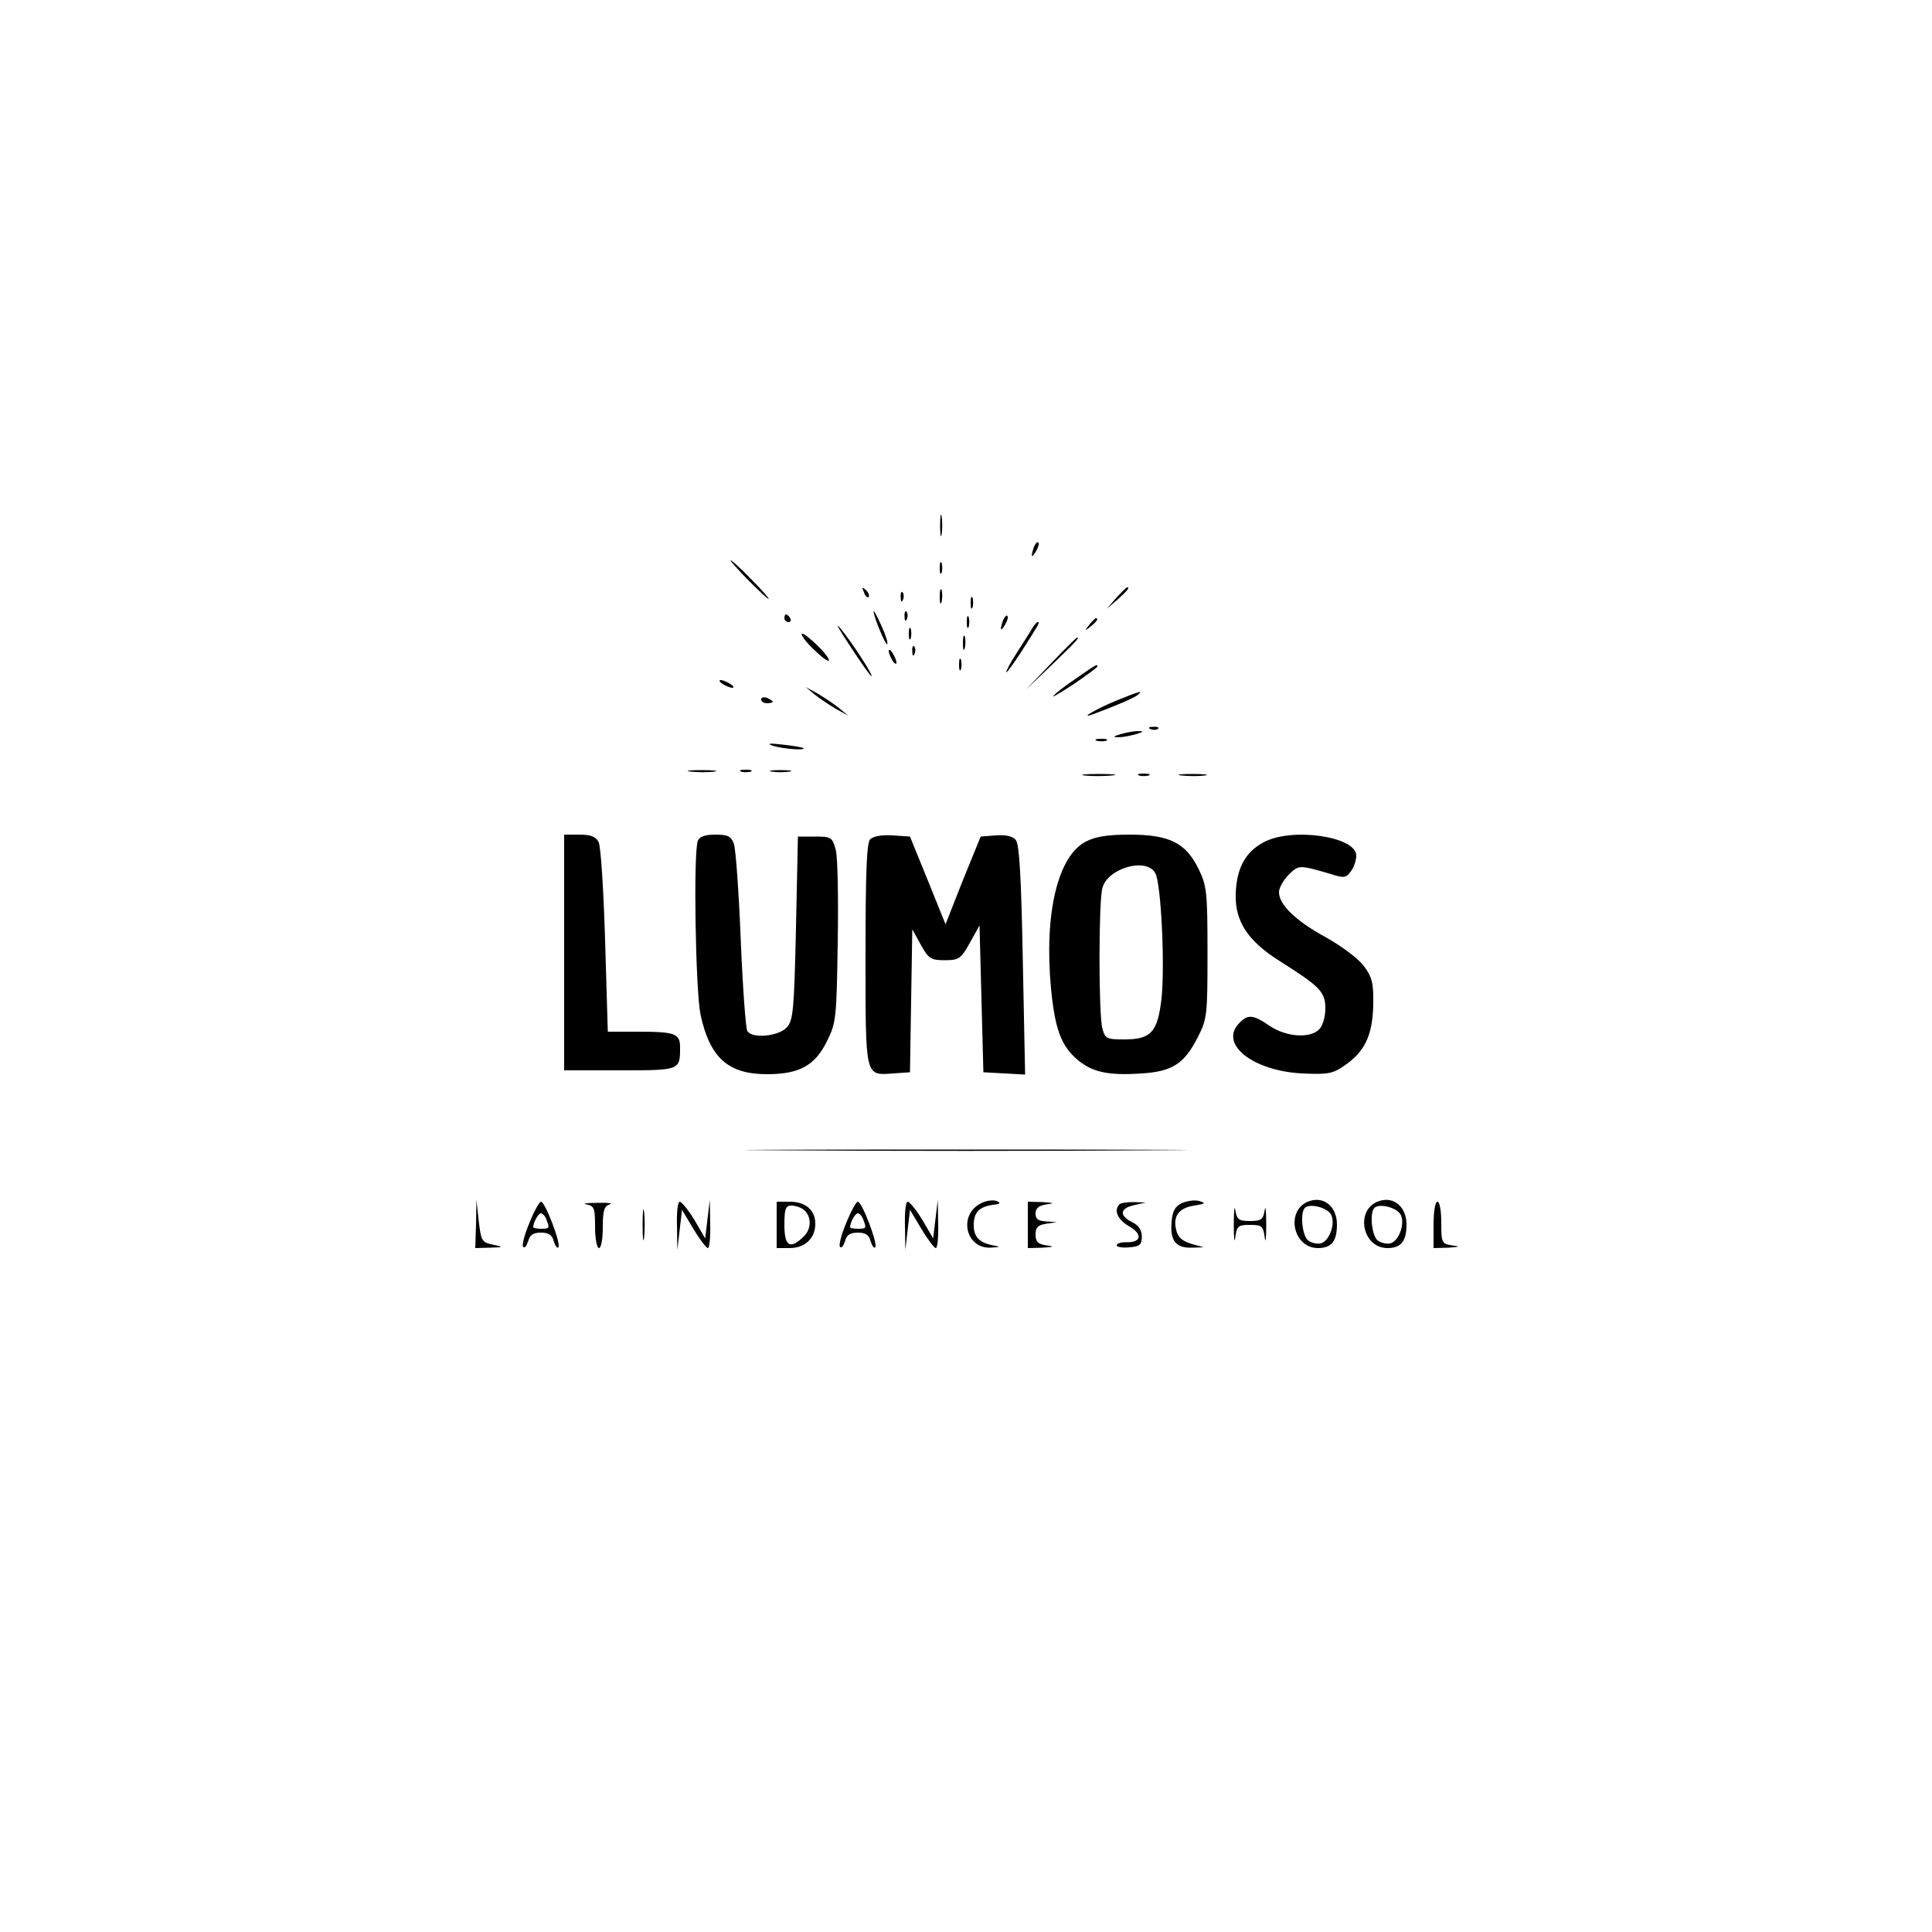 <?xml version="1.0" standalone="no"?>
<!DOCTYPE svg PUBLIC "-//W3C//DTD SVG 20010904//EN"
 "http://www.w3.org/TR/2001/REC-SVG-20010904/DTD/svg10.dtd">
<svg version="1.0" xmlns="http://www.w3.org/2000/svg"
 width="500pt" height="500pt" viewBox="0 0 500 500"
 preserveAspectRatio="xMidYMid meet">

<g transform="translate(0,500) scale(0.1,-0.1)"
fill="#000000" stroke="none">
<path d="M2433 3640 c0 -25 2 -35 4 -22 2 12 2 32 0 45 -2 12 -4 2 -4 -23z"/>
<path d="M2676 3585 c-9 -26 -7 -32 5 -12 6 10 9 21 6 23 -2 3 -7 -2 -11 -11z"/>
<path d="M1935 3500 c27 -27 51 -50 54 -50 3 0 -17 23 -44 50 -27 28 -51 50
-54 50 -3 0 17 -22 44 -50z"/>
<path d="M2432 3530 c0 -14 2 -19 5 -12 2 6 2 18 0 25 -3 6 -5 1 -5 -13z"/>
<path d="M2236 3467 c3 -10 9 -15 12 -12 3 3 0 11 -7 18 -10 9 -11 8 -5 -6z"/>
<path d="M2432 3455 c0 -16 2 -22 5 -12 2 9 2 23 0 30 -3 6 -5 -1 -5 -18z"/>
<path d="M2889 3453 l-24 -28 28 24 c25 23 32 31 24 31 -2 0 -14 -12 -28 -27z"/>
<path d="M2331 3454 c0 -11 3 -14 6 -6 3 7 2 16 -1 19 -3 4 -6 -2 -5 -13z"/>
<path d="M2512 3440 c0 -14 2 -19 5 -12 2 6 2 18 0 25 -3 6 -5 1 -5 -13z"/>
<path d="M2261 3418 c-1 -12 31 -89 35 -85 3 2 -4 24 -15 48 -11 24 -20 41
-20 37z"/>
<path d="M2341 3404 c0 -11 3 -14 6 -6 3 7 2 16 -1 19 -3 4 -6 -2 -5 -13z"/>
<path d="M2030 3400 c0 -5 5 -10 11 -10 5 0 7 5 4 10 -3 6 -8 10 -11 10 -2 0
-4 -4 -4 -10z"/>
<path d="M2502 3390 c0 -14 2 -19 5 -12 2 6 2 18 0 25 -3 6 -5 1 -5 -13z"/>
<path d="M2596 3395 c-9 -26 -7 -32 5 -12 6 10 9 21 6 23 -2 3 -7 -2 -11 -11z"/>
<path d="M2200 3328 c28 -43 53 -78 55 -78 7 0 -53 92 -81 125 -14 17 -2 -5
26 -47z"/>
<path d="M2819 3383 c-13 -16 -12 -17 4 -4 16 13 21 21 13 21 -2 0 -10 -8 -17
-17z"/>
<path d="M2674 3378 c-4 -7 -23 -37 -41 -65 -19 -29 -31 -53 -29 -53 3 0 20
24 39 53 47 74 49 77 43 77 -3 0 -8 -6 -12 -12z"/>
<path d="M2352 3360 c0 -14 2 -19 5 -12 2 6 2 18 0 25 -3 6 -5 1 -5 -13z"/>
<path d="M2100 3325 c19 -19 38 -35 44 -35 5 0 -5 16 -24 35 -19 19 -38 35
-44 35 -5 0 5 -16 24 -35z"/>
<path d="M2492 3335 c0 -16 2 -22 5 -12 2 9 2 23 0 30 -3 6 -5 -1 -5 -18z"/>
<path d="M2720 3283 l-65 -68 68 65 c62 60 72 70 64 70 -1 0 -32 -30 -67 -67z"/>
<path d="M2361 3314 c0 -11 3 -14 6 -6 3 7 2 16 -1 19 -3 4 -6 -2 -5 -13z"/>
<path d="M2300 3315 c0 -5 5 -17 10 -25 5 -8 10 -10 10 -5 0 6 -5 17 -10 25
-5 8 -10 11 -10 5z"/>
<path d="M2482 3280 c0 -14 2 -19 5 -12 2 6 2 18 0 25 -3 6 -5 1 -5 -13z"/>
<path d="M2786 3245 c-27 -18 -54 -39 -60 -46 -6 -6 17 7 52 30 34 23 62 44
62 46 0 7 -1 7 -54 -30z"/>
<path d="M1870 3230 c8 -5 20 -10 25 -10 6 0 3 5 -5 10 -8 5 -19 10 -25 10 -5
0 -3 -5 5 -10z"/>
<path d="M2109 3202 c14 -11 38 -27 55 -37 l31 -17 -24 20 c-14 11 -38 27 -55
37 l-31 17 24 -20z"/>
<path d="M2887 3186 c-51 -21 -98 -49 -57 -34 59 22 106 42 115 50 14 12 6 10
-58 -16z"/>
<path d="M1970 3190 c0 -6 7 -10 15 -10 8 0 15 2 15 4 0 2 -7 6 -15 10 -8 3
-15 1 -15 -4z"/>
<path d="M2978 3113 c7 -3 16 -2 19 1 4 3 -2 6 -13 5 -11 0 -14 -3 -6 -6z"/>
<path d="M2900 3100 c-20 -6 -21 -8 -5 -8 11 0 31 4 45 8 20 6 21 8 5 8 -11 0
-31 -4 -45 -8z"/>
<path d="M2838 3083 c6 -2 18 -2 25 0 6 3 1 5 -13 5 -14 0 -19 -2 -12 -5z"/>
<path d="M2000 3070 c25 -8 87 -13 79 -6 -2 2 -26 6 -54 9 -34 4 -42 3 -25 -3z"/>
<path d="M1788 3003 c18 -2 45 -2 60 0 15 2 0 4 -33 4 -33 0 -45 -2 -27 -4z"/>
<path d="M1918 3003 c6 -2 18 -2 25 0 6 3 1 5 -13 5 -14 0 -19 -2 -12 -5z"/>
<path d="M1998 3003 c12 -2 32 -2 45 0 12 2 2 4 -23 4 -25 0 -35 -2 -22 -4z"/>
<path d="M2807 2993 c18 -2 50 -2 70 0 21 2 7 4 -32 4 -38 0 -55 -2 -38 -4z"/>
<path d="M2948 2993 c6 -2 18 -2 25 0 6 3 1 5 -13 5 -14 0 -19 -2 -12 -5z"/>
<path d="M3058 2993 c18 -2 45 -2 60 0 15 2 0 4 -33 4 -33 0 -45 -2 -27 -4z"/>
<path d="M1460 2535 l0 -305 144 0 c157 0 156 0 156 60 0 35 -13 40 -109 40
l-78 0 -7 236 c-4 131 -11 245 -17 255 -7 14 -21 19 -49 19 l-40 0 0 -305z"/>
<path d="M1806 2824 c-12 -30 -6 -388 7 -450 24 -111 71 -154 172 -154 83 0
124 22 155 85 24 48 25 60 28 255 2 113 0 221 -5 240 -9 33 -11 35 -54 35
l-44 0 -5 -236 c-5 -215 -7 -239 -24 -258 -21 -23 -90 -30 -102 -9 -4 6 -12
113 -17 237 -5 124 -13 236 -18 248 -7 19 -16 23 -48 23 -26 0 -41 -5 -45 -16z"/>
<path d="M2252 2828 c-9 -9 -12 -83 -12 -299 0 -321 -2 -312 72 -307 l43 3 3
185 3 185 22 -40 c20 -36 26 -40 62 -40 37 0 42 4 65 45 l25 45 5 -190 5 -190
54 -3 54 -3 -6 296 c-4 215 -9 300 -18 311 -8 10 -26 14 -52 12 l-39 -3 -46
-113 -45 -114 -46 114 -46 113 -45 3 c-26 2 -50 -2 -58 -10z"/>
<path d="M2810 2822 c-73 -38 -108 -187 -90 -380 10 -104 26 -149 69 -185 38
-32 80 -41 166 -35 79 5 110 25 145 94 24 47 25 57 25 219 0 159 -2 173 -24
218 -33 66 -75 87 -178 87 -56 0 -88 -5 -113 -18z m180 -82 c15 -27 25 -238
16 -324 -10 -87 -27 -106 -96 -106 -46 0 -50 2 -57 28 -10 35 -10 329 0 364
14 52 115 80 137 38z"/>
<path d="M3270 2820 c-47 -25 -70 -67 -72 -134 -2 -71 32 -122 115 -174 103
-65 117 -79 117 -122 0 -22 -7 -45 -16 -54 -24 -24 -85 -20 -128 9 -44 30 -57
31 -81 5 -48 -53 37 -121 164 -128 67 -3 80 -1 110 20 53 36 73 78 75 157 1
58 -3 72 -25 102 -15 19 -59 52 -99 74 -77 42 -120 84 -120 116 0 11 11 31 25
45 26 26 27 26 109 2 34 -11 40 -10 52 7 8 10 14 29 14 41 0 49 -167 74 -240
34z"/>
<path d="M2037 2023 c255 -2 671 -2 925 0 255 1 47 2 -462 2 -509 0 -717 -1
-463 -2z"/>
<path d="M2539 1886 c-59 -29 -41 -117 24 -115 27 2 28 2 7 6 -36 7 -50 22
-50 53 0 32 14 47 50 52 19 2 21 5 9 10 -9 3 -27 1 -40 -6z"/>
<path d="M3058 1886 c-17 -8 -24 -21 -26 -49 -4 -48 11 -67 52 -66 l31 1 -32
9 c-23 7 -35 17 -39 36 -9 36 7 57 47 63 29 5 31 6 12 12 -12 3 -32 0 -45 -6z"/>
<path d="M3390 1892 c-64 -20 -46 -122 21 -122 35 0 49 18 49 61 0 45 -32 73
-70 61z m54 -34 c14 -23 -4 -72 -27 -76 -10 -2 -24 2 -32 8 -15 13 -21 71 -8
84 12 12 55 2 67 -16z"/>
<path d="M3570 1892 c-64 -20 -46 -122 21 -122 35 0 49 18 49 61 0 45 -32 73
-70 61z m54 -34 c14 -23 -4 -72 -27 -76 -10 -2 -24 2 -32 8 -15 13 -21 71 -8
84 12 12 55 2 67 -16z"/>
<path d="M1232 1833 l-2 -63 38 1 c36 1 36 2 7 8 -28 6 -30 10 -36 61 l-6 55
-1 -62z"/>
<path d="M1370 1835 c-13 -31 -20 -59 -16 -62 4 -4 9 3 13 15 4 16 13 22 33
22 20 0 29 -6 33 -22 4 -12 9 -20 12 -16 8 7 -34 118 -45 118 -4 0 -18 -25
-30 -55z m44 9 c9 -23 8 -24 -14 -24 -11 0 -20 2 -20 4 0 12 13 36 20 36 4 0
11 -7 14 -16z"/>
<path d="M1518 1883 c20 -4 22 -10 22 -59 0 -30 5 -54 10 -54 6 0 10 24 10 54
0 44 4 55 18 59 9 3 -5 5 -33 4 -27 0 -40 -2 -27 -4z"/>
<path d="M1663 1830 c0 -36 2 -50 4 -32 2 17 2 47 0 65 -2 17 -4 3 -4 -33z"/>
<path d="M1752 1828 l1 -63 6 52 6 52 30 -50 c16 -27 33 -49 37 -49 4 0 7 28
6 63 l-1 62 -6 -50 -6 -50 -28 48 c-16 26 -33 47 -38 47 -5 0 -8 -28 -7 -62z"/>
<path d="M2010 1830 l0 -60 33 0 c40 0 67 25 67 63 0 35 -25 57 -66 57 l-34 0
0 -60z m66 42 c24 -15 26 -50 5 -71 -36 -36 -51 -27 -51 29 0 41 3 50 18 50 9
0 22 -4 28 -8z"/>
<path d="M2190 1835 c-13 -31 -20 -59 -16 -62 4 -4 9 3 13 15 4 16 13 22 33
22 20 0 29 -6 33 -22 4 -12 9 -20 12 -16 8 7 -34 118 -45 118 -4 0 -18 -25
-30 -55z m44 9 c9 -23 8 -24 -14 -24 -11 0 -20 2 -20 4 0 12 13 36 20 36 4 0
11 -7 14 -16z"/>
<path d="M2342 1828 l1 -63 6 52 6 52 30 -50 c16 -27 33 -49 37 -49 4 0 7 28
6 63 l-1 62 -6 -50 -6 -50 -28 48 c-16 26 -33 47 -38 47 -5 0 -8 -28 -7 -62z"/>
<path d="M2660 1830 l0 -60 38 1 c30 2 32 3 10 6 -22 3 -28 10 -28 28 0 18 6
25 28 28 l27 4 -27 2 c-21 1 -28 6 -28 20 0 14 8 21 28 24 22 3 20 4 -10 6
l-38 1 0 -60z"/>
<path d="M2897 1883 c-15 -15 -5 -39 24 -56 36 -20 34 -42 -4 -42 -15 1 -27
-3 -27 -8 0 -4 15 -7 33 -5 27 2 32 7 32 28 0 16 -8 29 -25 37 -34 17 -32 36
5 44 l30 7 -31 1 c-17 0 -34 -2 -37 -6z"/>
<path d="M3193 1830 c0 -36 2 -50 4 -32 4 29 7 32 38 32 31 0 34 -3 38 -32 2
-18 4 -4 4 32 0 36 -2 53 -4 38 -4 -24 -9 -28 -38 -28 -29 0 -34 4 -38 28 -2
15 -4 -2 -4 -38z"/>
<path d="M3710 1830 l0 -60 38 1 c30 2 32 3 10 6 -27 4 -28 7 -28 59 0 30 -4
54 -10 54 -6 0 -10 -27 -10 -60z"/>
</g>
</svg>
